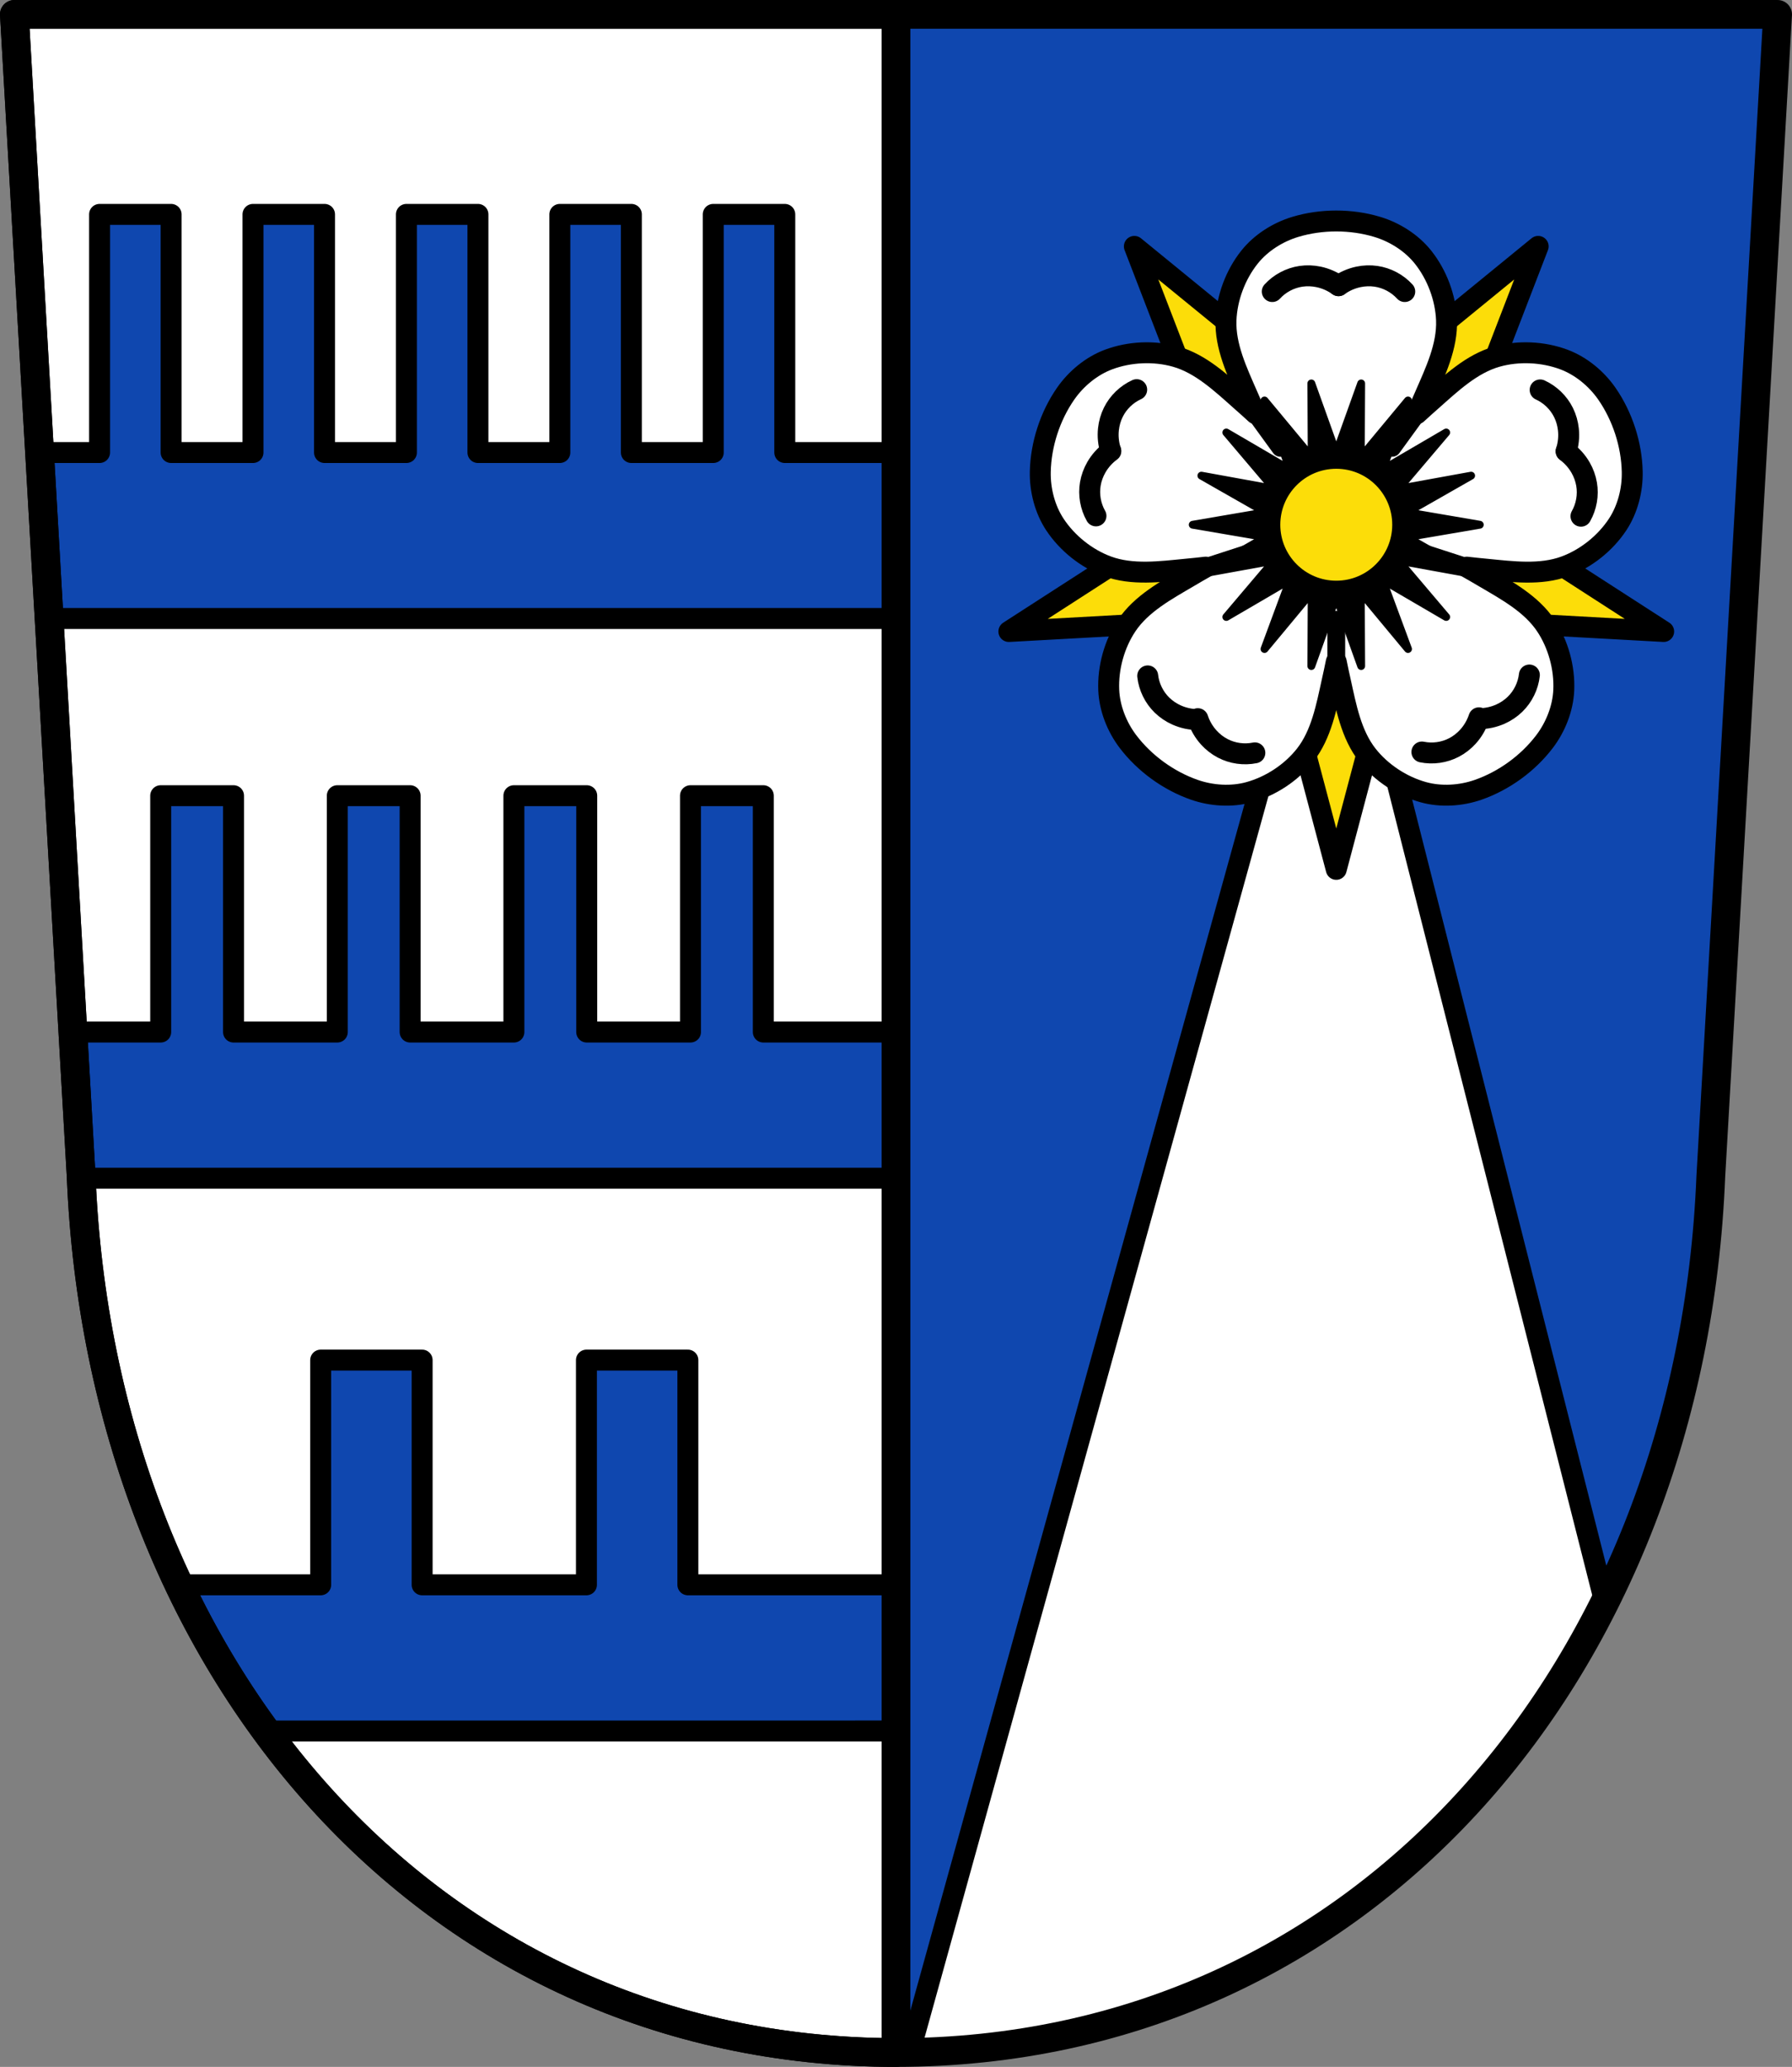<?xml version="1.0" encoding="UTF-8" standalone="no"?>
<!-- Created with Inkscape (http://www.inkscape.org/) -->

<svg
   xmlns:dc="http://purl.org/dc/elements/1.1/"
   xmlns:cc="http://creativecommons.org/ns#"
   xmlns:rdf="http://www.w3.org/1999/02/22-rdf-syntax-ns#"
   xmlns:svg="http://www.w3.org/2000/svg"
   xmlns="http://www.w3.org/2000/svg"
   xmlns:sodipodi="http://sodipodi.sourceforge.net/DTD/sodipodi-0.dtd"
   xmlns:inkscape="http://www.inkscape.org/namespaces/inkscape"
   width="181.31mm"
   height="209.15mm"
   viewBox="0 0 181.31 209.15"
   version="1.1"
   id="svg1022"
   inkscape:version="0.92.5 (2060ec1f9f, 2020-04-08)"
   sodipodi:docname="DEU Deuringen (Stadtbergen) COA.svg">
  <rect x="0" y="0" width="181.31" height="209.15" fill="#808080" stroke="none"/>
  <defs
     id="defs1016">
    <inkscape:path-effect
       effect="spiro"
       id="path-effect891"
       is_visible="true" />
    <inkscape:path-effect
       effect="spiro"
       id="path-effect891-5"
       is_visible="true" />
    <inkscape:path-effect
       effect="spiro"
       id="path-effect891-0"
       is_visible="true" />
    <inkscape:path-effect
       effect="spiro"
       id="path-effect891-5-1"
       is_visible="true" />
    <inkscape:path-effect
       effect="spiro"
       id="path-effect891-0-4"
       is_visible="true" />
    <inkscape:path-effect
       effect="spiro"
       id="path-effect891-5-1-7"
       is_visible="true" />
    <inkscape:path-effect
       effect="spiro"
       id="path-effect891-57"
       is_visible="true" />
    <inkscape:path-effect
       effect="spiro"
       id="path-effect891-5-3"
       is_visible="true" />
    <inkscape:path-effect
       effect="spiro"
       id="path-effect891-57-0"
       is_visible="true" />
    <inkscape:path-effect
       effect="spiro"
       id="path-effect891-5-3-7"
       is_visible="true" />
    <inkscape:path-effect
       effect="spiro"
       id="path-effect891-6"
       is_visible="true" />
    <inkscape:path-effect
       effect="spiro"
       id="path-effect891-5-5"
       is_visible="true" />
    <inkscape:path-effect
       effect="spiro"
       id="path-effect891-0-6"
       is_visible="true" />
    <inkscape:path-effect
       effect="spiro"
       id="path-effect891-5-1-5"
       is_visible="true" />
    <inkscape:path-effect
       effect="spiro"
       id="path-effect891-0-4-0"
       is_visible="true" />
    <inkscape:path-effect
       effect="spiro"
       id="path-effect891-5-1-7-2"
       is_visible="true" />
    <inkscape:path-effect
       effect="spiro"
       id="path-effect891-57-7"
       is_visible="true" />
    <inkscape:path-effect
       effect="spiro"
       id="path-effect891-5-3-2"
       is_visible="true" />
    <inkscape:path-effect
       effect="spiro"
       id="path-effect891-57-0-7"
       is_visible="true" />
    <inkscape:path-effect
       effect="spiro"
       id="path-effect891-5-3-7-4"
       is_visible="true" />
  </defs>
  <sodipodi:namedview
     id="base"
     pagecolor="#ffffff"
     bordercolor="#666666"
     borderopacity="1.0"
     inkscape:pageopacity="0.0"
     inkscape:pageshadow="2"
     inkscape:zoom="1.0031795"
     inkscape:cx="342.6324"
     inkscape:cy="395.2433"
     inkscape:document-units="mm"
     inkscape:current-layer="layer1"
     showgrid="false"
     fit-margin-top="0"
     fit-margin-left="0"
     fit-margin-right="0"
     fit-margin-bottom="0"
     inkscape:snap-midpoints="true"
     inkscape:snap-smooth-nodes="true"
     inkscape:window-width="1920"
     inkscape:window-height="1046"
     inkscape:window-x="-11"
     inkscape:window-y="-11"
     inkscape:window-maximized="1" />
  <g
     inkscape:label="Ebene 1"
     inkscape:groupmode="layer"
     id="layer1"
     transform="translate(56.247,-256.689)">
    <path
       style="fill:#0f47af;fill-opacity:1;fill-rule:evenodd;stroke:none;stroke-width:2.91;stroke-linecap:round;stroke-linejoin:round;stroke-miterlimit:4;stroke-dasharray:none;stroke-opacity:1"
       inkscape:connector-curvature="0"
       d="m 123.607,258.145 -6.758,117.581 c -1.986,49.459 -34.866,88.631 -82.442,88.658 -47.533,-0.061 -80.428,-39.246 -82.442,-88.658 l -6.758,-117.581 h 89.197 z"
       id="path10563-0-6-2-5-1"
       sodipodi:nodetypes="ccccccc" />
    <path
       inkscape:connector-curvature="0"
       style="fill:#ffffff;stroke:#000000;stroke-width:2.117;stroke-linecap:round;stroke-linejoin:round;stroke-miterlimit:4;stroke-dasharray:none;stroke-opacity:1"
       d="M 78.541,309.98 35.787,464.371 c 31.81,-0.528 56.895,-18.642 70.334,-45.557 z"
       id="path3329" />
    <path
       style="fill:#ffffff;fill-opacity:1;stroke:none;stroke-width:11;stroke-linecap:round;stroke-linejoin:round;stroke-miterlimit:4;stroke-dasharray:none;stroke-opacity:1;paint-order:fill markers stroke"
       d="M 5.5,5.5 31.041,449.9 C 38.652,636.653 162.977,784.753 342.625,784.986 V 5.5 Z"
       transform="matrix(0.265,0,0,0.265,-56.247,256.689)"
       id="rect1933"
       inkscape:connector-curvature="0" />
    <path
       style="fill:#0f47af;fill-opacity:1;stroke:#000000;stroke-width:8;stroke-linecap:round;stroke-linejoin:round;stroke-miterlimit:4;stroke-dasharray:none;stroke-opacity:1;paint-order:fill markers stroke"
       d="M 38.018,81.863 V 172.797 H 15.115 l 3.643,63.373 H 342.625 V 172.797 H 299.631 V 81.863 h -27.312 V 172.797 H 241.055 V 81.863 h -27.312 V 172.797 H 182.48 V 81.863 h -27.312 V 172.797 H 123.904 V 81.863 H 96.594 V 172.797 H 65.33 V 81.863 Z M 61.357,303.836 v 90.25 H 27.834 l 3.207,55.814 H 342.625 v -55.814 h -51.188 v -90.25 h -27.809 v 90.25 h -39.615 v -90.25 h -27.809 v 90.25 h -39.615 v -90.25 h -27.809 v 90.25 H 89.166 v -90.25 z M 122.438,519.354 v 85.809 H 68.033 c 1.168,2.478 2.361,4.937 3.58,7.377 0.012,0.024 0.023,0.047 0.035,0.07 1.205,2.411 2.435,4.803 3.689,7.176 0.03,0.057 0.06,0.115 0.09,0.172 1.235,2.333 2.492,4.648 3.773,6.943 0.053,0.095 0.107,0.189 0.16,0.283 1.28,2.288 2.584,4.559 3.91,6.809 0.03,0.052 0.061,0.103 0.092,0.154 1.336,2.263 2.696,4.507 4.078,6.73 0.045,0.073 0.091,0.146 0.137,0.219 1.384,2.223 2.791,4.425 4.221,6.607 0.031,0.047 0.061,0.095 0.092,0.143 1.436,2.189 2.895,4.358 4.377,6.506 0.039,0.056 0.077,0.112 0.115,0.168 1.498,2.169 3.02,4.317 4.564,6.443 0.003,0.005 0.006,0.009 0.01,0.014 H 342.625 v -55.814 h -79.99 v -85.809 h -38.732 v 85.809 h -62.732 v -85.809 z"
       transform="matrix(0.265,0,0,0.265,-56.247,256.689)"
       id="rect1951-2"
       inkscape:connector-curvature="0" />
    <path
       inkscape:connector-curvature="0"
       style="fill:none;fill-opacity:1;stroke:#000000;stroke-width:2.91;stroke-linecap:round;stroke-linejoin:round;stroke-miterlimit:4;stroke-dasharray:none;stroke-opacity:1;paint-order:fill markers stroke"
       d="m -54.792,258.145 6.758,117.581 c 2.014,49.412 34.908,88.596 82.44,88.658 V 258.145 Z"
       id="rect1933-5" />
    <path
       style="fill:none;fill-rule:evenodd;stroke:#000000;stroke-width:2.91;stroke-linecap:round;stroke-linejoin:round;stroke-miterlimit:4;stroke-dasharray:none;stroke-opacity:1"
       inkscape:connector-curvature="0"
       d="m 123.607,258.145 -6.758,117.581 c -1.986,49.459 -34.866,88.631 -82.442,88.658 -47.533,-0.061 -80.428,-39.246 -82.442,-88.658 l -6.758,-117.581 h 89.197 z"
       id="path10563-0-6-2-5"
       sodipodi:nodetypes="ccccccc" />
    <path
       inkscape:connector-curvature="0"
       style="fill:#fcdd09;fill-opacity:1;stroke:#000000;stroke-width:2.117;stroke-linecap:round;stroke-linejoin:round;stroke-miterlimit:4;stroke-dasharray:none;stroke-opacity:1"
       d="m 58.524,281.62 9.5,24.649 -22.197,14.322 26.365,-1.457 6.761,25.526 6.761,-25.526 26.365,1.456 -22.197,-14.322 9.5,-24.649 -20.429,16.693 z m 20.429,20.159 3.825,2.77 3.843,2.783 -1.466,4.513 -1.464,4.506 h -4.738 -4.738 l -1.464,-4.506 -1.466,-4.513 3.843,-2.783 z"
       id="path2643-3-1" />
    <path
       style="fill:#ffffff;fill-opacity:1;stroke:#000000;stroke-width:2.117;stroke-linecap:round;stroke-linejoin:round;stroke-miterlimit:4;stroke-dasharray:none;stroke-opacity:1"
       d="m 78.953,279.05 c -1.41,0 -2.82,0.199 -4.143,0.597 -1.775,0.534 -3.484,1.616 -4.638,3.066 -1.409,1.77 -2.286,4.098 -2.375,6.358 -0.105,2.657 1.129,5.234 2.192,7.671 0.262,0.6 0.526,1.213 0.808,1.818 -0.488,-0.456 -0.99,-0.896 -1.48,-1.33 -1.99,-1.764 -4.059,-3.734 -6.619,-4.455 -2.178,-0.613 -4.662,-0.498 -6.781,0.294 -1.736,0.649 -3.294,1.941 -4.35,3.464 -0.787,1.135 -1.412,2.414 -1.847,3.756 -0.436,1.341 -0.682,2.744 -0.713,4.125 -0.041,1.853 0.46,3.813 1.483,5.359 1.249,1.887 3.191,3.44 5.313,4.224 2.495,0.921 5.326,0.544 7.973,0.286 0.649,-0.063 1.313,-0.125 1.974,-0.206 -0.583,0.323 -1.156,0.663 -1.718,0.994 -2.293,1.347 -4.806,2.706 -6.282,4.917 -1.256,1.882 -1.915,4.28 -1.816,6.54 0.081,1.852 0.828,3.732 1.95,5.207 0.836,1.099 1.86,2.089 3.001,2.918 1.141,0.829 2.399,1.497 3.702,1.953 1.75,0.612 3.769,0.741 5.555,0.246 2.18,-0.604 4.258,-1.971 5.659,-3.747 1.647,-2.088 2.164,-4.897 2.736,-7.494 0.141,-0.639 0.288,-1.29 0.415,-1.946 0.127,0.656 0.274,1.307 0.415,1.946 0.573,2.597 1.089,5.406 2.736,7.494 1.401,1.776 3.479,3.143 5.659,3.747 1.786,0.495 3.805,0.366 5.555,-0.246 1.304,-0.456 2.561,-1.124 3.702,-1.953 1.141,-0.829 2.165,-1.819 3.001,-2.918 1.122,-1.475 1.869,-3.355 1.95,-5.207 0.099,-2.26 -0.56,-4.659 -1.816,-6.54 -1.477,-2.212 -3.989,-3.57 -6.282,-4.917 -0.562,-0.33 -1.135,-0.671 -1.717,-0.993 0.661,0.081 1.324,0.142 1.973,0.206 2.647,0.258 5.478,0.635 7.973,-0.286 2.122,-0.784 4.065,-2.337 5.313,-4.224 1.023,-1.546 1.524,-3.506 1.483,-5.359 -0.03,-1.381 -0.277,-2.783 -0.713,-4.125 -0.436,-1.341 -1.061,-2.621 -1.847,-3.756 -1.056,-1.523 -2.614,-2.814 -4.35,-3.464 -2.119,-0.793 -4.603,-0.908 -6.781,-0.295 -2.56,0.721 -4.629,2.69 -6.619,4.455 -0.489,0.433 -0.99,0.874 -1.478,1.329 0.282,-0.605 0.546,-1.218 0.807,-1.817 1.063,-2.438 2.297,-5.014 2.192,-7.671 -0.09,-2.261 -0.967,-4.588 -2.375,-6.358 -1.154,-1.45 -2.863,-2.533 -4.638,-3.066 -1.322,-0.398 -2.733,-0.597 -4.143,-0.597 z"
       id="path2307-1-9"
       inkscape:connector-curvature="0"
       sodipodi:nodetypes="scccccccsccccccccccccccscccsccccccccccccccscccscscs" />
    <path
       style="fill:none;stroke:#000000;stroke-width:1.802;stroke-linecap:round;stroke-linejoin:round;stroke-miterlimit:4;stroke-dasharray:none;stroke-opacity:1"
       d="m 78.953,323.663 4.91e-4,-4.26"
       id="path2581-18"
       inkscape:connector-curvature="0" />
    <path
       style="fill:none;stroke:#000000;stroke-width:1.802;stroke-linecap:round;stroke-linejoin:round;stroke-miterlimit:4;stroke-dasharray:none;stroke-opacity:1"
       d="m 65.751,314.076 4.052,-1.316"
       id="path2581-8-0"
       inkscape:connector-curvature="0" />
    <path
       style="fill:none;stroke:#000000;stroke-width:1.802;stroke-linecap:round;stroke-linejoin:round;stroke-miterlimit:4;stroke-dasharray:none;stroke-opacity:1"
       d="m 92.155,314.077 -4.052,-1.316"
       id="path2581-8-8-6"
       inkscape:connector-curvature="0" />
    <path
       style="fill:none;stroke:#000000;stroke-width:1.802;stroke-linecap:round;stroke-linejoin:round;stroke-miterlimit:4;stroke-dasharray:none;stroke-opacity:1"
       d="m 70.797,298.56 2.503,3.447"
       id="path2581-1-1"
       inkscape:connector-curvature="0" />
    <path
       style="fill:none;stroke:#000000;stroke-width:1.802;stroke-linecap:round;stroke-linejoin:round;stroke-miterlimit:4;stroke-dasharray:none;stroke-opacity:1"
       d="m 87.111,298.559 -2.503,3.447"
       id="path2581-1-2-2"
       inkscape:connector-curvature="0" />
    <g
       transform="matrix(0.164,0,0,0.164,-1.096,262.333)"
       id="g1267-3"
       style="stroke:#000000;stroke-width:12.919;stroke-linecap:round;stroke-linejoin:round;stroke-miterlimit:4;stroke-dasharray:none;stroke-opacity:1">
      <path
         sodipodi:nodetypes="caac"
         inkscape:original-d="m 2372.914,411.16972 c -4.0979,-1.80934 -7.929,-4.42809 -12.2968,-5.42504 -3.528,-0.80526 -7.3244,-1.17699 -10.8501,-0.36167 -6.5154,1.50671 -11.8135,6.26794 -17.7218,9.40341"
         inkscape:path-effect="#path-effect891-6"
         inkscape:connector-curvature="0"
         id="path889-59"
         d="m 2372.914,411.17 c -3.661,-2.638 -7.88,-4.499 -12.297,-5.425 -3.56,-0.746 -7.251,-0.886 -10.85,-0.362 -6.749,0.984 -13.123,4.366 -17.722,9.403"
         style="fill:none;stroke:#000000;stroke-width:12.919;stroke-linecap:round;stroke-linejoin:round;stroke-miterlimit:4;stroke-dasharray:none;stroke-opacity:1"
         transform="translate(-1883.426,-269.311)" />
      <path
         transform="matrix(-1,0,0,1,2862.402,-269.311)"
         style="fill:none;stroke:#000000;stroke-width:12.919;stroke-linecap:round;stroke-linejoin:round;stroke-miterlimit:4;stroke-dasharray:none;stroke-opacity:1"
         d="m 2372.914,411.17 c -3.661,-2.638 -7.88,-4.499 -12.297,-5.425 -3.56,-0.746 -7.251,-0.886 -10.85,-0.362 -6.749,0.984 -13.123,4.366 -17.722,9.403"
         id="path889-5-92"
         inkscape:connector-curvature="0"
         inkscape:path-effect="#path-effect891-5-5"
         inkscape:original-d="m 2372.914,411.16972 c -4.0979,-1.80934 -7.929,-4.42809 -12.2968,-5.42504 -3.528,-0.80526 -7.3244,-1.17699 -10.8501,-0.36167 -6.5154,1.50671 -11.8135,6.26794 -17.7218,9.40341"
         sodipodi:nodetypes="caac" />
      <path
         sodipodi:nodetypes="caac"
         inkscape:original-d="m 2372.914,411.16972 c -4.0979,-1.80934 -7.929,-4.42809 -12.2968,-5.42504 -3.528,-0.80526 -7.3244,-1.17699 -10.8501,-0.36167 -6.5154,1.50671 -11.8135,6.26794 -17.7218,9.40341"
         inkscape:path-effect="#path-effect891-0-6"
         inkscape:connector-curvature="0"
         id="path889-52-1"
         d="m 2372.914,411.17 c -3.661,-2.638 -7.88,-4.499 -12.297,-5.425 -3.56,-0.746 -7.251,-0.886 -10.85,-0.362 -6.749,0.984 -13.123,4.366 -17.722,9.403"
         style="fill:none;stroke:#000000;stroke-width:12.919;stroke-linecap:round;stroke-linejoin:round;stroke-miterlimit:4;stroke-dasharray:none;stroke-opacity:1"
         transform="rotate(72.003,1616.527,-871.883)" />
      <path
         transform="matrix(-0.309,-0.951,-0.951,0.309,1754.135,2373.694)"
         style="fill:none;stroke:#000000;stroke-width:12.919;stroke-linecap:round;stroke-linejoin:round;stroke-miterlimit:4;stroke-dasharray:none;stroke-opacity:1"
         d="m 2372.914,411.17 c -3.661,-2.638 -7.88,-4.499 -12.297,-5.425 -3.56,-0.746 -7.251,-0.886 -10.85,-0.362 -6.749,0.984 -13.123,4.366 -17.722,9.403"
         id="path889-5-5-4"
         inkscape:connector-curvature="0"
         inkscape:path-effect="#path-effect891-5-1-5"
         inkscape:original-d="m 2372.914,411.16972 c -4.0979,-1.80934 -7.929,-4.42809 -12.2968,-5.42504 -3.528,-0.80526 -7.3244,-1.17699 -10.8501,-0.36167 -6.5154,1.50671 -11.8135,6.26794 -17.7218,9.40341"
         sodipodi:nodetypes="caac" />
      <path
         sodipodi:nodetypes="caac"
         inkscape:original-d="m 2372.914,411.16972 c -4.0979,-1.80934 -7.929,-4.42809 -12.2968,-5.42504 -3.528,-0.80526 -7.3244,-1.17699 -10.8501,-0.36167 -6.5154,1.50671 -11.8135,6.26794 -17.7218,9.40341"
         inkscape:path-effect="#path-effect891-0-4-0"
         inkscape:connector-curvature="0"
         id="path889-52-0-1"
         d="m 2372.914,411.17 c -3.661,-2.638 -7.88,-4.499 -12.297,-5.425 -3.56,-0.746 -7.251,-0.886 -10.85,-0.362 -6.749,0.984 -13.123,4.366 -17.722,9.403"
         style="fill:none;stroke:#000000;stroke-width:12.919;stroke-linecap:round;stroke-linejoin:round;stroke-miterlimit:4;stroke-dasharray:none;stroke-opacity:1"
         transform="matrix(-0.309,0.951,0.951,0.309,691.12,-2139.942)" />
      <path
         transform="rotate(-72.003,1245.875,1720.272)"
         style="fill:none;stroke:#000000;stroke-width:12.919;stroke-linecap:round;stroke-linejoin:round;stroke-miterlimit:4;stroke-dasharray:none;stroke-opacity:1"
         d="m 2372.914,411.17 c -3.661,-2.638 -7.88,-4.499 -12.297,-5.425 -3.56,-0.746 -7.251,-0.886 -10.85,-0.362 -6.749,0.984 -13.123,4.366 -17.722,9.403"
         id="path889-5-5-5-5"
         inkscape:connector-curvature="0"
         inkscape:path-effect="#path-effect891-5-1-7-2"
         inkscape:original-d="m 2372.914,411.16972 c -4.0979,-1.80934 -7.929,-4.42809 -12.2968,-5.42504 -3.528,-0.80526 -7.3244,-1.17699 -10.8501,-0.36167 -6.5154,1.50671 -11.8135,6.26794 -17.7218,9.40341"
         sodipodi:nodetypes="caac" />
      <path
         sodipodi:nodetypes="caac"
         inkscape:original-d="m 2372.914,411.16972 c -4.0979,-1.80934 -7.929,-4.42809 -12.2968,-5.42504 -3.528,-0.80526 -7.3244,-1.17699 -10.8501,-0.36167 -6.5154,1.50671 -11.8135,6.26794 -17.7218,9.40341"
         inkscape:path-effect="#path-effect891-57-7"
         inkscape:connector-curvature="0"
         id="path889-9-6"
         d="m 2372.914,411.17 c -3.661,-2.638 -7.88,-4.499 -12.297,-5.425 -3.56,-0.746 -7.251,-0.886 -10.85,-0.362 -6.749,0.984 -13.123,4.366 -17.722,9.403"
         style="fill:none;stroke:#000000;stroke-width:12.919;stroke-linecap:round;stroke-linejoin:round;stroke-miterlimit:4;stroke-dasharray:none;stroke-opacity:1"
         transform="rotate(-144.001,1387.45,730.164)" />
      <path
         transform="matrix(0.809,0.588,0.588,-0.809,-1758.744,-653.056)"
         style="fill:none;stroke:#000000;stroke-width:12.919;stroke-linecap:round;stroke-linejoin:round;stroke-miterlimit:4;stroke-dasharray:none;stroke-opacity:1"
         d="m 2372.914,411.17 c -3.661,-2.638 -7.88,-4.499 -12.297,-5.425 -3.56,-0.746 -7.251,-0.886 -10.85,-0.362 -6.749,0.984 -13.123,4.366 -17.722,9.403"
         id="path889-5-9-7"
         inkscape:connector-curvature="0"
         inkscape:path-effect="#path-effect891-5-3-2"
         inkscape:original-d="m 2372.914,411.16972 c -4.0979,-1.80934 -7.929,-4.42809 -12.2968,-5.42504 -3.528,-0.80526 -7.3244,-1.17699 -10.8501,-0.36167 -6.5154,1.50671 -11.8135,6.26794 -17.7218,9.40341"
         sodipodi:nodetypes="caac" />
      <path
         sodipodi:nodetypes="caac"
         inkscape:original-d="m 2372.914,411.16972 c -4.0979,-1.80934 -7.929,-4.42809 -12.2968,-5.42504 -3.528,-0.80526 -7.3244,-1.17699 -10.8501,-0.36167 -6.5154,1.50671 -11.8135,6.26794 -17.7218,9.40341"
         inkscape:path-effect="#path-effect891-57-0-7"
         inkscape:connector-curvature="0"
         id="path889-9-9-2"
         d="m 2372.914,411.17 c -3.661,-2.638 -7.88,-4.499 -12.297,-5.425 -3.56,-0.746 -7.251,-0.886 -10.85,-0.362 -6.749,0.984 -13.123,4.366 -17.722,9.403"
         style="fill:none;stroke:#000000;stroke-width:12.919;stroke-linecap:round;stroke-linejoin:round;stroke-miterlimit:4;stroke-dasharray:none;stroke-opacity:1"
         transform="matrix(0.809,-0.588,-0.588,-0.809,-1101.797,2136.386)" />
      <path
         transform="rotate(144.001,1474.952,118.225)"
         style="fill:none;stroke:#000000;stroke-width:12.919;stroke-linecap:round;stroke-linejoin:round;stroke-miterlimit:4;stroke-dasharray:none;stroke-opacity:1"
         d="m 2372.914,411.17 c -3.661,-2.638 -7.88,-4.499 -12.297,-5.425 -3.56,-0.746 -7.251,-0.886 -10.85,-0.362 -6.749,0.984 -13.123,4.366 -17.722,9.403"
         id="path889-5-9-9-7"
         inkscape:connector-curvature="0"
         inkscape:path-effect="#path-effect891-5-3-7-4"
         inkscape:original-d="m 2372.914,411.16972 c -4.0979,-1.80934 -7.929,-4.42809 -12.2968,-5.42504 -3.528,-0.80526 -7.3244,-1.17699 -10.8501,-0.36167 -6.5154,1.50671 -11.8135,6.26794 -17.7218,9.40341"
         sodipodi:nodetypes="caac" />
    </g>
    <path
       sodipodi:type="star"
       style="fill:#000000;fill-opacity:1;stroke:#000000;stroke-width:0.794;stroke-linecap:round;stroke-linejoin:round;stroke-miterlimit:4;stroke-dasharray:none;stroke-opacity:1;paint-order:fill markers stroke"
       id="path3309"
       sodipodi:sides="18"
       sodipodi:cx="78.953262"
       sodipodi:cy="309.78656"
       sodipodi:r1="14.519584"
       sodipodi:r2="7.2597923"
       sodipodi:arg1="0"
       sodipodi:arg2="0.17453293"
       inkscape:flatsided="false"
       inkscape:rounded="0"
       inkscape:randomized="0"
       d="m 93.473,309.787 -7.37,1.261 6.494,3.705 -7.357,-1.336 4.835,5.703 -6.456,-3.772 2.593,7.013 -4.777,-5.752 0.038,7.477 -2.521,-7.039 -2.521,7.039 0.038,-7.477 -4.777,5.752 2.593,-7.013 -6.456,3.772 4.835,-5.703 -7.357,1.336 6.494,-3.705 -7.37,-1.261 7.37,-1.261 -6.494,-3.705 7.357,1.336 -4.835,-5.703 6.456,3.772 -2.593,-7.013 4.777,5.752 -0.038,-7.477 2.521,7.039 2.521,-7.039 -0.038,7.477 4.777,-5.752 -2.593,7.013 6.456,-3.772 -4.835,5.703 7.357,-1.336 -6.494,3.705 z"
       inkscape:transform-center-x="3.3918695e-06"
       inkscape:transform-center-y="1.1532099e-05" />
    <circle
       style="fill:#fcdd09;fill-opacity:1;stroke:#000000;stroke-width:1.802;stroke-linecap:round;stroke-linejoin:round;stroke-miterlimit:4;stroke-dasharray:none;stroke-opacity:1"
       id="path2305-4-8"
       cx="78.953"
       cy="309.787"
       r="6.564" />
  </g>
</svg>
